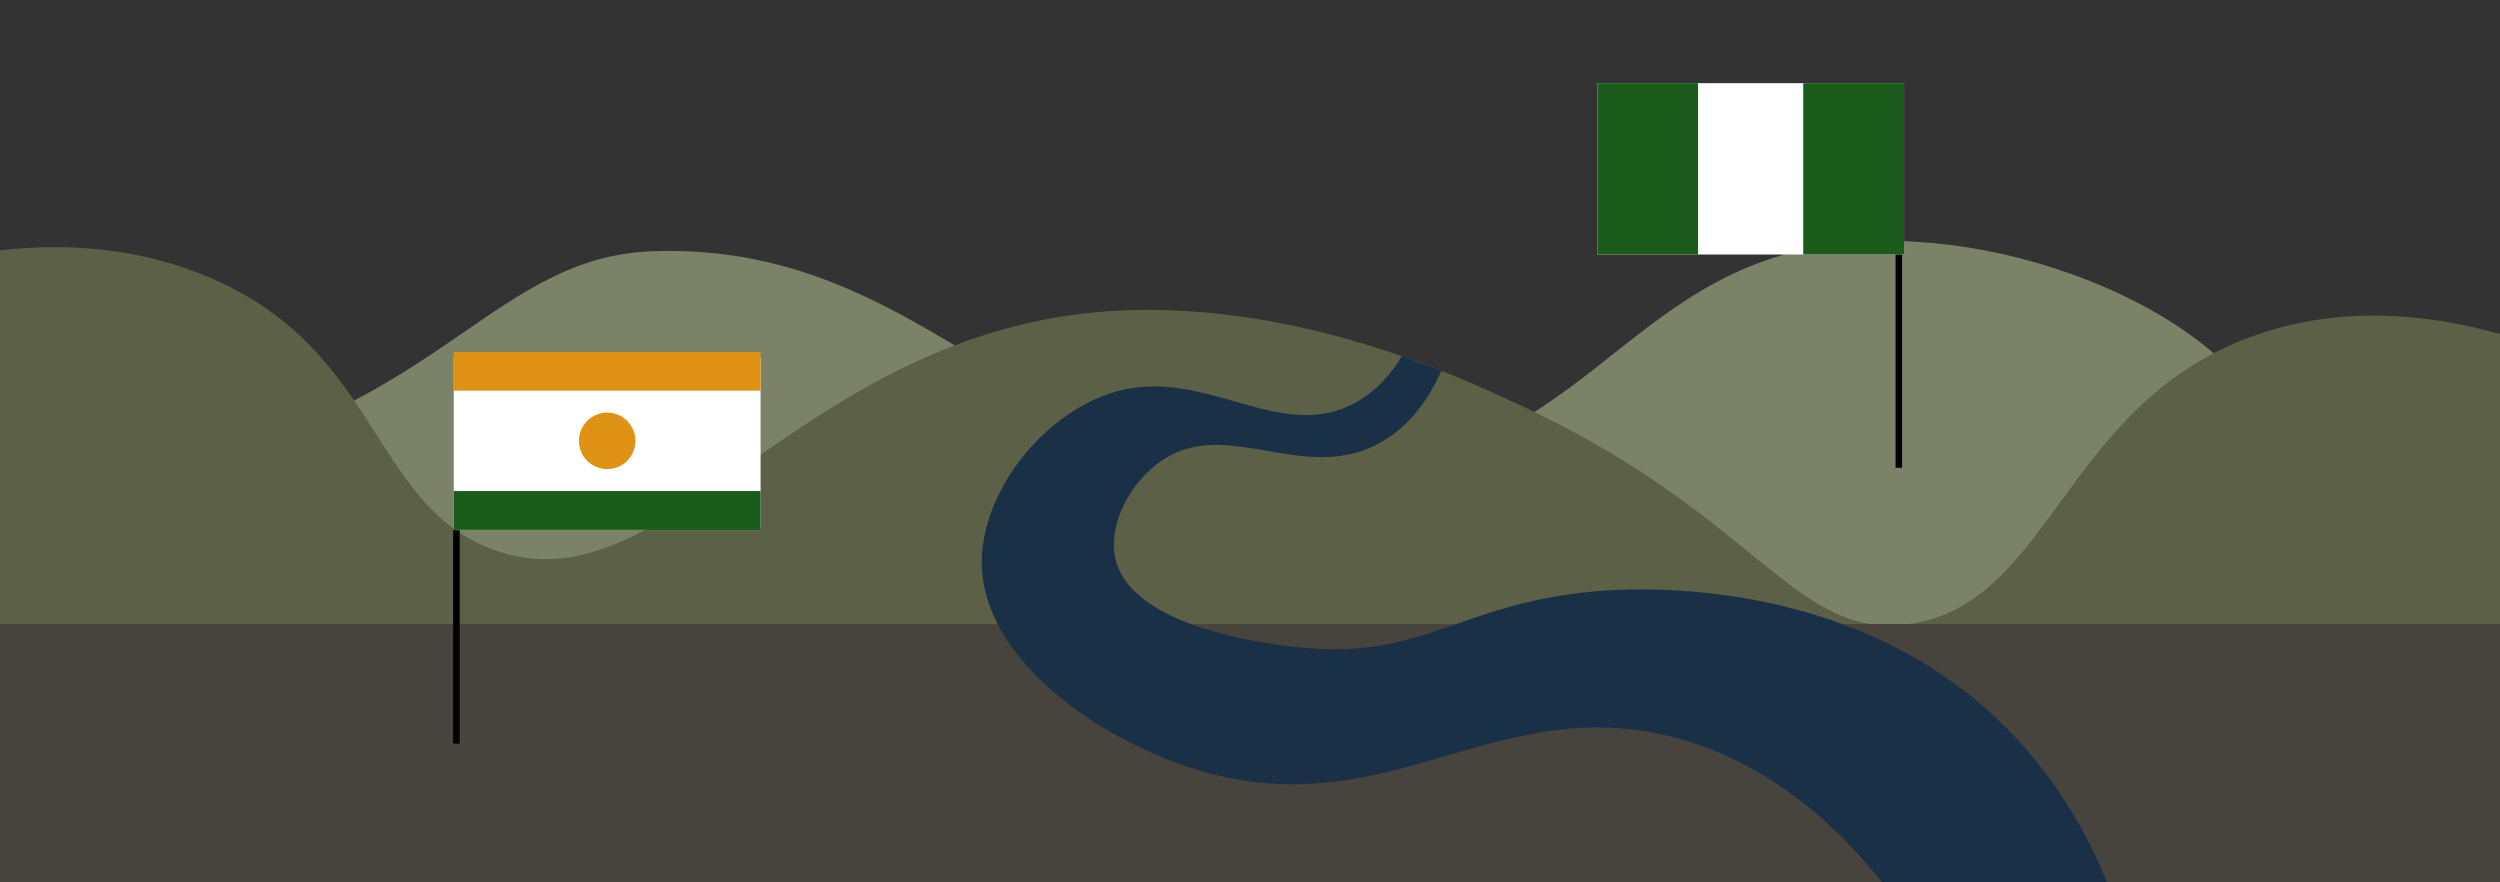 <?xml version="1.0" encoding="UTF-8"?><svg id="a" xmlns="http://www.w3.org/2000/svg" viewBox="0 0 1917.39 676.58"><rect x="0" y="0" width="1917.39" height="676.58" fill="#333333" stroke="none"/><rect x="-1920.46" y="478.66" width="1925.02" height="199.06" style="fill:#47433d;"/><path d="M501.12,192.66c226.24-7.72,303.41,202.16,548.02,170.23,182.52-23.82,206.85-175.59,394.26-178.06,141.38-1.86,298.44,82.25,300.91,165.3,2.37,79.71-137.34,170.67-344.3,207.5-466.67,0-933.34,0-1400.02,0-.05-61.5-.1-123.01-.15-184.51,31.64-1.46,78.33-5.39,133.46-16.99,205.71-43.28,245.67-159.3,367.8-163.47Z" style="fill:#7b8267;"/><path d="M876.66,237.67c130.82-.88,244.96,51.64,301.38,78.92,171.54,82.95,200.31,174.32,286.33,162.06,109.53-15.62,118.41-170.72,266.61-222,73.61-25.47,144.56-12.47,189.02.28,0,140.26,0,280.52,0,420.78H0V192.03c36.28-4.18,95.67-6.07,157.91,19.63,133.34,55.06,125.65,173.09,218.43,209.18,138.93,54.05,241.15-181.43,500.33-183.17Z" style="fill:#5b6046;"/><rect x="0" y="478.66" width="1920" height="199.06" style="fill:#47433d;"/><path d="M1289.02,566.89c-138.9-39.45-222.01,66.35-366.67,24.74-75.67-21.77-169.06-84.11-169.35-160.23-.22-56.03,49.97-117.48,105.24-131.69,68.18-17.52,124.94,41.39,182.54,8.43,17.4-9.95,28.07-24.38,34.36-34.96,10.1,3.75,20.2,7.49,30.3,11.24-7.71,17.33-21.87,41.62-47.88,55.66-57.97,31.29-115.89-20.47-166.05,12.83-24.71,16.4-42.05,49.61-36,75.77,12.03,52.02,114.03,64.62,133.47,67.02,102.37,12.65,126.74-32.25,233.18-42.07,23.75-2.19,181.41-14.4,299.8,88.93,56.07,48.94,83.7,106.66,97.27,142.53h-169.22c-31.7-41.72-83.98-96.34-160.98-118.21Z" style="fill:#1a3047;"/><rect x="348.03" y="273.94" width="235.3" height="131.41" style="fill:#fff;"/><rect x="1225.02" y="63.79" width="235.3" height="131.41" style="fill:#fff;"/><line x1="350.03" y1="406.72" x2="350.03" y2="570.32" style="fill:none; stroke:#000; stroke-miterlimit:10; stroke-width:5px;"/><line x1="1456.32" y1="195.2" x2="1456.32" y2="358.79" style="fill:none; stroke:#000; stroke-miterlimit:10; stroke-width:5px;"/><rect x="1383.01" y="63.79" width="77.32" height="131.41" style="fill:#1b5b1b;"/><rect x="1225.02" y="63.79" width="77.32" height="131.41" style="fill:#1b5b1b;"/><rect x="348.03" y="269.97" width="235.3" height="29.64" style="fill:#e09214;"/><rect x="348.03" y="376.62" width="235.3" height="29.64" style="fill:#1b5b1b;"/><circle cx="465.68" cy="338.12" r="21.67" style="fill:#e09214;"/><path d="M1497.69,706.74c80.56,62.64,113.22,161.73,83.98,243.57-18.58,52-62.68,98.52-118.64,115.81-96.65,29.86-191.31-39.04-251.06-73.06-252.35-143.71-665.74-111.77-815.38,72.63-94.58,116.55-112.64,329.55-19.81,455.56,192.7,261.57,888.18,182.25,1168.61-36.31,28.61-22.3,98.37-81.48,204.67-99.03,136.63-22.56,259.92,35.77,340.02,85.83" style="fill:none; stroke:#1a3047; stroke-miterlimit:10; stroke-width:160px;"/></svg>